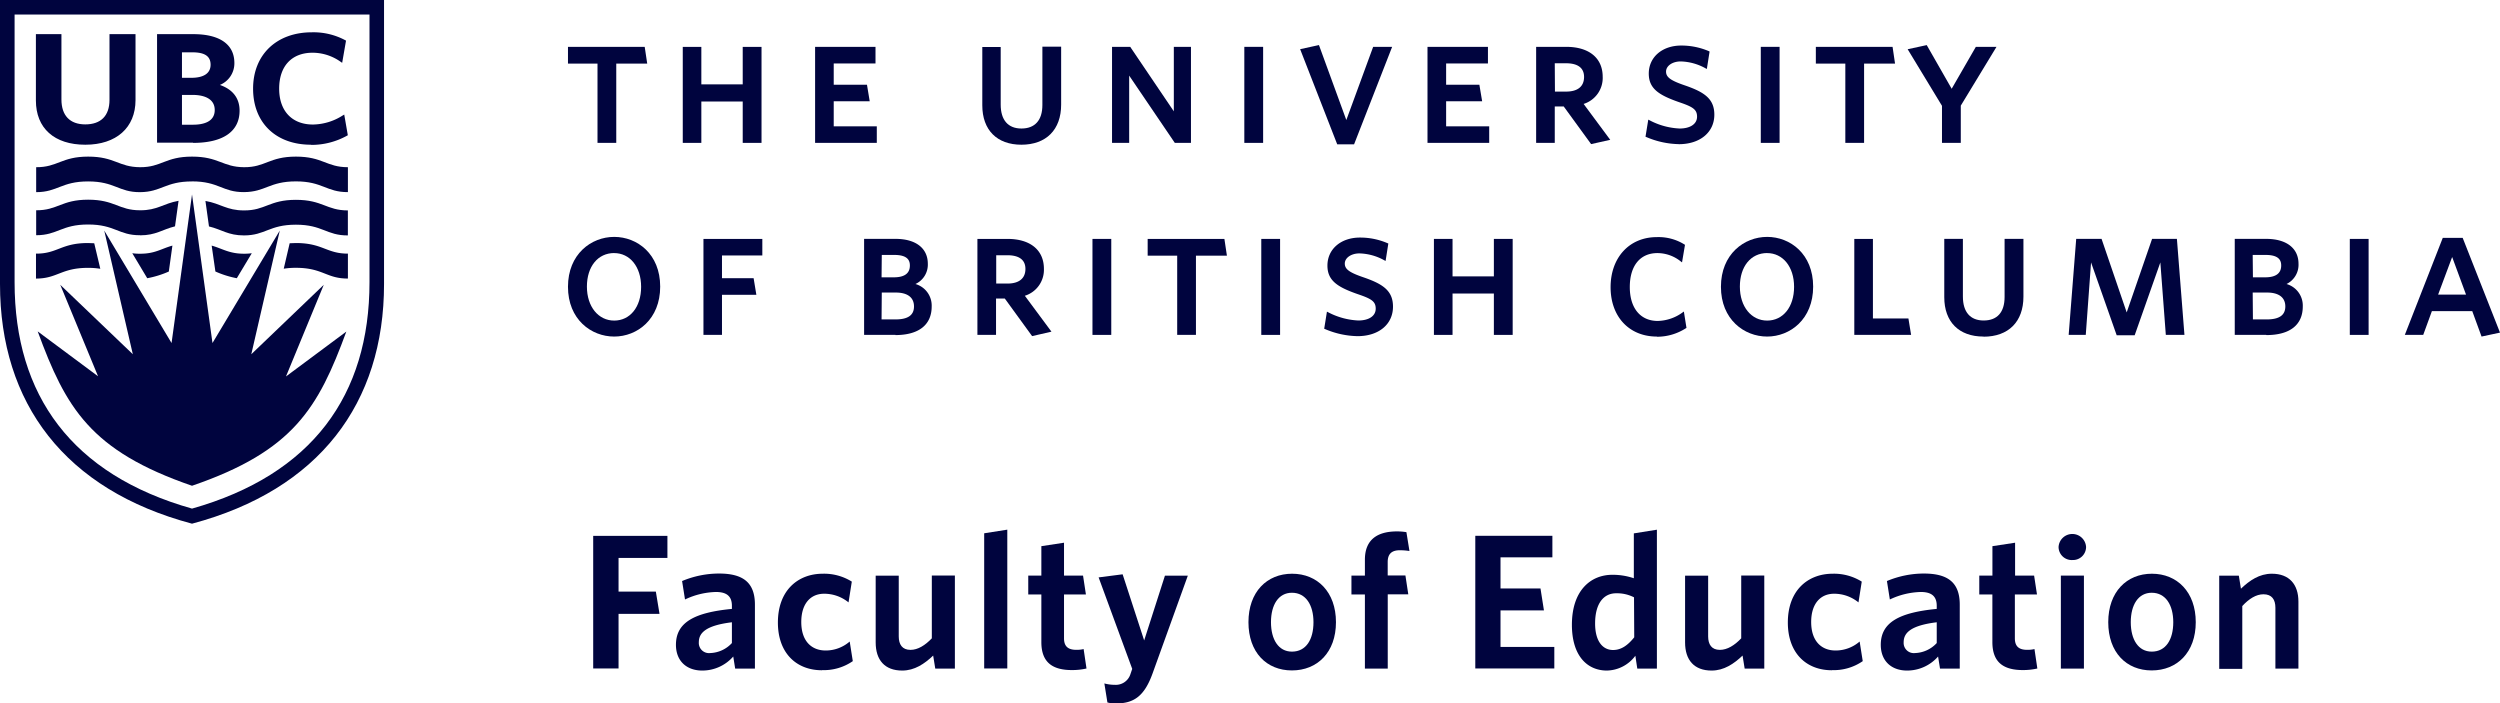 <svg id="Layer_1" data-name="Layer 1" xmlns="http://www.w3.org/2000/svg" viewBox="0 0 557.11 156.77"><defs><style>.cls-1{fill:#00043e;}</style></defs><title>UBC_Education</title><polygon class="cls-1" points="137.84 124.33 137.84 131.83 146.15 131.83 146.97 136.8 137.84 136.8 137.84 148.97 132.19 148.97 132.19 119.41 148.73 119.41 148.73 124.33 137.84 124.33"/><path class="cls-1" d="M163.83,149l-.43-2.7a9.16,9.16,0,0,1-6.9,3.13c-3.51,0-5.87-2.14-5.87-5.74,0-5,4.11-7.19,12.47-8V135c0-2.23-1.28-3.08-3.56-3.08a17,17,0,0,0-6.89,1.67l-.65-4.11a21.34,21.34,0,0,1,8.23-1.67c5.36,0,8,2,8,6.94V149Zm-.73-10.33c-6,.73-7.37,2.48-7.37,4.45a2.27,2.27,0,0,0,2.53,2.41,6.89,6.89,0,0,0,4.84-2.23Z"/><path class="cls-1" d="M183.17,149.36c-5.74,0-9.82-3.86-9.82-10.63,0-7.2,4.5-10.88,10-10.88a11.65,11.65,0,0,1,6.47,1.76l-.73,4.63a8.57,8.57,0,0,0-5.44-1.93c-3,0-5.09,2.18-5.09,6.3,0,4.29,2.31,6.35,5.44,6.35a8.16,8.16,0,0,0,5.35-2l.69,4.37a11.33,11.33,0,0,1-6.86,2"/><path class="cls-1" d="M208.42,149l-.47-2.91c-1.93,1.84-4.15,3.34-6.9,3.34-3.89,0-5.91-2.35-5.91-6.26V128.28h5.14v13.54c0,1.79.77,3,2.62,3,1.63,0,3.25-1,4.75-2.57v-14h5.14V149Z"/><polygon class="cls-1" points="219.32 148.97 219.32 118.84 224.47 118.03 224.47 148.97 219.32 148.97"/><path class="cls-1" d="M238.87,149.32c-4.07,0-6.81-1.5-6.81-6.22V132.47h-2.92v-4.2h2.92v-6.56l5.05-.77v7.33h4.24l.64,4.2h-4.88v9.77c0,1.67.77,2.57,2.74,2.57a6.49,6.49,0,0,0,1.63-.17l.64,4.33a14.28,14.28,0,0,1-3.26.35"/><path class="cls-1" d="M256.84,150.08c-1.84,5.1-4.2,6.68-8.18,6.68a6.5,6.5,0,0,1-1.88-.22l-.68-4.24a9.19,9.19,0,0,0,2.39.31,3.41,3.41,0,0,0,3.35-2.18l.47-1.37-7.49-20.39,5.35-.69,4.8,14.74,4.63-14.44h5.1Z"/><path class="cls-1" d="M287.89,149.4c-5.62,0-9.68-4-9.68-10.75s4.11-10.8,9.73-10.8,9.77,4.07,9.77,10.8-4.16,10.75-9.81,10.75m0-17.31c-3,0-4.67,2.7-4.67,6.56s1.67,6.56,4.67,6.56c3.17,0,4.8-2.71,4.8-6.56s-1.72-6.56-4.8-6.56"/><path class="cls-1" d="M311.94,122.62c-1.75,0-2.7.77-2.7,2.62v3h3.95l.64,4.21h-4.58V149h-5.09V132.48h-3v-4.21h3v-3.55c0-4.58,2.91-6.3,7.15-6.3a12.73,12.73,0,0,1,2.1.17l.68,4.2a13.76,13.76,0,0,0-2.14-.17"/><polygon class="cls-1" points="328.76 148.97 328.76 119.4 345.94 119.4 345.94 124.2 334.38 124.2 334.38 131.14 343.29 131.14 344.06 136.03 334.38 136.03 334.38 144.17 346.37 144.17 346.37 148.97 328.76 148.97"/><path class="cls-1" d="M364.86,149l-.43-2.87a8.1,8.1,0,0,1-6.34,3.3c-4.33,0-7.8-3.21-7.8-10.2,0-7.71,4.24-11.14,9-11.14a14.62,14.62,0,0,1,4.8.77v-10l5.14-.82V149Zm-.73-15.89a8.33,8.33,0,0,0-4-.9c-2.7,0-4.67,2.18-4.67,6.73,0,4,1.72,5.91,4,5.91,1.89,0,3.34-1.12,4.72-2.83Z"/><path class="cls-1" d="M388.79,149l-.47-2.91c-1.93,1.84-4.15,3.34-6.9,3.34-3.89,0-5.91-2.35-5.91-6.26V128.28h5.14v13.54c0,1.79.77,3,2.62,3,1.63,0,3.26-1,4.75-2.57v-14h5.14V149Z"/><path class="cls-1" d="M408.22,149.36c-5.74,0-9.81-3.86-9.81-10.63,0-7.2,4.49-10.88,10-10.88a11.69,11.69,0,0,1,6.47,1.76l-.73,4.63a8.56,8.56,0,0,0-5.44-1.93c-3,0-5.1,2.18-5.1,6.3,0,4.29,2.31,6.35,5.44,6.35a8.16,8.16,0,0,0,5.36-2l.69,4.37a11.33,11.33,0,0,1-6.86,2"/><path class="cls-1" d="M432.32,149l-.43-2.7a9.16,9.16,0,0,1-6.9,3.13c-3.51,0-5.87-2.14-5.87-5.74,0-5,4.11-7.19,12.47-8V135c0-2.23-1.28-3.08-3.56-3.08a17,17,0,0,0-6.89,1.67l-.65-4.11a21.34,21.34,0,0,1,8.23-1.67c5.36,0,8,2,8,6.94V149Zm-.73-10.33c-6,.73-7.37,2.48-7.37,4.45a2.27,2.27,0,0,0,2.53,2.41,6.89,6.89,0,0,0,4.84-2.23Z"/><path class="cls-1" d="M450.8,149.32c-4.07,0-6.81-1.5-6.81-6.22V132.47h-2.92v-4.2H444v-6.56l5.05-.77v7.33h4.24l.64,4.2H449v9.77c0,1.67.77,2.57,2.74,2.57a6.49,6.49,0,0,0,1.63-.17l.64,4.33a14.28,14.28,0,0,1-3.26.35"/><path class="cls-1" d="M461.83,124.8a2.93,2.93,0,0,1-3.09-2.91,3.07,3.07,0,0,1,6.13,0,2.92,2.92,0,0,1-3,2.91m-2.62,3.47h5.14V149h-5.14Z"/><path class="cls-1" d="M479.49,149.4c-5.62,0-9.68-4-9.68-10.75s4.12-10.8,9.73-10.8,9.77,4.07,9.77,10.8-4.16,10.75-9.81,10.75m0-17.31c-3,0-4.67,2.7-4.67,6.56s1.67,6.56,4.67,6.56c3.17,0,4.8-2.71,4.8-6.56s-1.72-6.56-4.8-6.56"/><path class="cls-1" d="M507.06,149V135.43c0-1.8-.77-3-2.66-3-1.63,0-3.22,1-4.72,2.62v14h-5.14V128.28h4.37l.47,2.91c1.93-1.84,4.11-3.34,6.89-3.34,3.86,0,5.92,2.36,5.92,6.22V149Z"/><path class="cls-1" d="M42.79,43.34l4.56,33.1,15-25.06L56,78.94,72.15,63.47,63.73,83.89l13.45-10c-6.26,17-11.72,26.59-34.39,34.36C20.12,100.45,14.66,90.89,8.4,73.85l13.45,10L13.43,63.47,29.6,78.94,23.23,51.38l15,25.06Z"/><path class="cls-1" d="M19,32.25c-6.88,0-11-3.67-11-9.85V7.61h5.69V22.16c0,3.59,1.89,5.56,5.32,5.56s5.39-1.88,5.39-5.46V7.61H30.2V22.3c0,6.14-4.28,9.95-11.17,9.95"/><path class="cls-1" d="M40.55,17.34h2.07c2.77,0,4.31-1,4.31-2.92s-1.34-2.76-4.08-2.76h-2.3Zm0,10.45H43c2.21,0,4.85-.57,4.85-3.27s-2.68-3.37-4.93-3.37H40.55Zm2.45,4H35V7.61h8.08c5.9,0,9.15,2.29,9.15,6.43A5.21,5.21,0,0,1,49,18.93c2.91,1,4.39,3,4.39,5.73,0,4.63-3.67,7.18-10.35,7.18"/><path class="cls-1" d="M69.31,32.25c-7.84,0-12.91-4.89-12.91-12.49S61.66,7.2,69.47,7.2a15,15,0,0,1,7.45,1.75l.19.1L76.25,14l-.37-.25a10.81,10.81,0,0,0-6.22-2c-4.66,0-7.45,3-7.45,8s2.88,8,7.52,8a12.59,12.59,0,0,0,6.61-2l.37-.22.8,4.61-.18.1a16.35,16.35,0,0,1-8,2.05"/><path class="cls-1" d="M0,0V63.29c0,26.6,14.47,45.86,42.79,53.41,28.31-7.55,42.79-26.81,42.79-53.41V0ZM42.79,113.34C16,105.76,3.25,88.08,3.25,62.89V3.24H82.34V62.89c0,25.19-12.78,42.87-39.55,50.45"/><path class="cls-1" d="M42.79,40.42c6,0,6.77,2.42,11.58,2.39S60,40.42,65.95,40.42s6.79,2.42,11.58,2.39V37.26c-4.79,0-5.61-2.36-11.58-2.36s-6.79,2.39-11.57,2.36S48.76,34.9,42.79,34.9,36,37.29,31.21,37.26,25.6,34.9,19.64,34.9s-6.79,2.39-11.58,2.36v5.56c4.79,0,5.61-2.39,11.58-2.39s6.79,2.42,11.57,2.39,5.61-2.39,11.58-2.39"/><path class="cls-1" d="M46.57,50.46c2.87.69,4.25,2,7.79,2,4.79,0,5.61-2.39,11.58-2.39s6.79,2.42,11.58,2.39V46.89c-4.79,0-5.62-2.36-11.58-2.36s-6.79,2.39-11.58,2.36c-3.85,0-5.14-1.51-8.58-2.11Z"/><path class="cls-1" d="M31.21,52.44c3.55,0,4.92-1.29,7.79-2l.79-5.69c-3.44.61-4.72,2.14-8.58,2.11-4.79,0-5.61-2.36-11.57-2.36s-6.79,2.39-11.58,2.36v5.56c4.79,0,5.61-2.39,11.58-2.39s6.79,2.42,11.57,2.39"/><path class="cls-1" d="M48,60.5A21.41,21.41,0,0,0,52.77,62l3.34-5.57a11.78,11.78,0,0,1-1.73.11c-3.3,0-4.72-1.1-7.21-1.81Z"/><path class="cls-1" d="M63.23,59.88a17,17,0,0,1,2.72-.2c6,0,6.79,2.42,11.58,2.39V56.52c-4.79,0-5.62-2.36-11.58-2.36l-1.4.05Z"/><path class="cls-1" d="M22.35,59.88,21,54.21l-1.4-.05c-6,0-6.79,2.39-11.58,2.36v5.56c4.79,0,5.61-2.39,11.58-2.39a17,17,0,0,1,2.71.2"/><path class="cls-1" d="M32.81,62a21.51,21.51,0,0,0,4.81-1.49l.8-5.78c-2.5.7-3.91,1.83-7.21,1.81a11,11,0,0,1-1.73-.11Z"/><polygon class="cls-1" points="137.33 31.84 133.15 31.84 133.15 14.18 126.57 14.18 126.57 10.45 143.67 10.45 144.23 14.18 137.33 14.18 137.33 31.84"/><polygon class="cls-1" points="169.7 31.84 165.51 31.84 165.51 22.62 156.29 22.62 156.29 31.84 152.15 31.84 152.15 10.45 156.29 10.45 156.29 18.8 165.51 18.8 165.51 10.45 169.7 10.45 169.7 31.84"/><polygon class="cls-1" points="195.39 31.84 181.64 31.84 181.64 10.45 195.1 10.45 195.1 14.14 185.79 14.14 185.79 18.88 193.2 18.88 193.81 22.57 185.79 22.57 185.79 28.15 195.39 28.15 195.39 31.84"/><path class="cls-1" d="M227.63,32.25c-5.47,0-8.73-3.28-8.73-8.78v-13H223V23.31c0,3.44,1.64,5.33,4.62,5.33s4.67-1.81,4.67-5.24v-13h4.18V23.31c0,5.6-3.32,8.94-8.89,8.94"/><polygon class="cls-1" points="265.4 31.84 261.8 31.84 251.63 16.85 251.63 31.84 247.81 31.84 247.81 10.45 251.87 10.45 261.58 24.81 261.58 10.45 265.4 10.45 265.4 31.84"/><rect class="cls-1" x="277.29" y="10.44" width="4.19" height="21.4"/><polygon class="cls-1" points="301.75 32.16 297.99 32.16 289.73 10.96 293.92 10.04 300.02 26.75 306 10.44 310.23 10.44 301.75 32.16"/><polygon class="cls-1" points="331.86 31.84 318.11 31.84 318.11 10.45 331.58 10.45 331.58 14.14 322.26 14.14 322.26 18.88 329.67 18.88 330.29 22.57 322.26 22.57 322.26 28.15 331.86 28.15 331.86 31.84"/><path class="cls-1" d="M354.57,32.11l-6.1-8.38h-2v8.11h-4.15V10.44h6.71c5.08,0,8.12,2.49,8.12,6.67a6.07,6.07,0,0,1-4.25,6.05l5.93,8Zm-8.06-11.7H349c2.59,0,4-1.15,4-3.26,0-2.53-2.17-3.05-4-3.05h-2.53Z"/><path class="cls-1" d="M374.12,32.12a19.17,19.17,0,0,1-7.27-1.59l-.16-.06.62-3.81.26.13a15.8,15.8,0,0,0,6.73,1.85c2.35,0,3.88-1,3.88-2.64s-1-2.21-4-3.23c-4.49-1.57-6.76-3-6.76-6.37,0-3.67,3-6.25,7.24-6.25a15.54,15.54,0,0,1,6.17,1.26l.14.08-.61,3.88-.26-.13a12,12,0,0,0-5.56-1.55c-1.87,0-3.27,1-3.27,2.26s1,2,4.28,3.11c4.2,1.46,6.48,2.93,6.48,6.49,0,3.93-3.18,6.58-7.91,6.58"/><rect class="cls-1" x="392.38" y="10.44" width="4.19" height="21.4"/><polygon class="cls-1" points="415.4 31.84 411.22 31.84 411.22 14.18 404.65 14.18 404.65 10.45 421.75 10.45 422.3 14.18 415.4 14.18 415.4 31.84"/><polygon class="cls-1" points="436.95 31.84 432.76 31.84 432.76 23.58 425.11 10.97 429.36 10.05 434.92 19.78 440.3 10.45 444.9 10.45 436.95 23.54 436.95 31.84"/><path class="cls-1" d="M136.87,75c-5.12,0-10.3-3.81-10.3-11.09s5.18-11.12,10.3-11.12,10.25,3.8,10.25,11.08S142,75,136.87,75m0-18.61c-3.63,0-6.08,3-6.08,7.48s2.56,7.57,6.08,7.57,6-3,6-7.52-2.54-7.52-6-7.52"/><polygon class="cls-1" points="160.89 74.63 156.76 74.63 156.76 53.24 169.88 53.24 169.88 56.93 160.89 56.93 160.89 62 167.94 62 168.55 65.69 160.89 65.69 160.89 74.63"/><path class="cls-1" d="M199.56,74.63h-7V53.23h7c4.51,0,7.2,2.08,7.2,5.55A4.76,4.76,0,0,1,204,63.29a5,5,0,0,1,3.62,5c0,4.11-2.89,6.38-8.11,6.38m-3.06-3.49h3.1c2.78,0,4.13-.94,4.13-2.89s-1.37-3.1-4.09-3.1H196.5Zm0-9.38h2.73c2.38,0,3.58-.88,3.58-2.63,0-1-.36-2.36-3.46-2.36H196.5Z"/><path class="cls-1" d="M230,74.9l-6.09-8.38h-1.95v8.1h-4.15V53.24h6.71c5.08,0,8.11,2.49,8.11,6.67a6.06,6.06,0,0,1-4.25,6l5.93,8Zm-8-11.71h2.51c2.58,0,4-1.15,4-3.26,0-2.53-2.17-3.05-4-3.05h-2.51Z"/><rect class="cls-1" x="243.45" y="53.24" width="4.19" height="21.39"/><polygon class="cls-1" points="266.51 74.63 262.33 74.63 262.33 56.97 255.75 56.97 255.75 53.24 272.85 53.24 273.41 56.97 266.51 56.97 266.51 74.63"/><rect class="cls-1" x="281.07" y="53.24" width="4.19" height="21.39"/><path class="cls-1" d="M302.53,74.91a19.22,19.22,0,0,1-7.28-1.59l-.16-.06.61-3.81.26.13a16,16,0,0,0,6.73,1.84c2.36,0,3.88-1,3.88-2.64s-1-2.21-4-3.23c-4.48-1.56-6.76-3-6.76-6.36,0-3.68,3-6.25,7.25-6.25a15.4,15.4,0,0,1,6.16,1.26l.16.07-.61,3.88-.26-.13a12,12,0,0,0-5.57-1.55c-1.85,0-3.26,1-3.26,2.26s1,2,4.28,3.11c4.19,1.46,6.46,2.93,6.46,6.49,0,3.94-3.17,6.58-7.9,6.58"/><polygon class="cls-1" points="337.09 74.63 332.9 74.63 332.9 65.41 323.69 65.41 323.69 74.63 319.54 74.63 319.54 53.24 323.69 53.24 323.69 61.59 332.9 61.59 332.9 53.24 337.09 53.24 337.09 74.63"/><path class="cls-1" d="M369.21,75c-6.16,0-10.3-4.43-10.3-11s4.15-11.16,10.3-11.16a10.94,10.94,0,0,1,6.16,1.64l.12.08-.66,3.91-.28-.21a8.33,8.33,0,0,0-5.21-1.86c-3.85,0-6.15,2.83-6.15,7.56s2.38,7.56,6.23,7.56a9.76,9.76,0,0,0,5.54-1.9l.28-.2.58,3.65-.12.07a11.88,11.88,0,0,1-6.49,1.9"/><path class="cls-1" d="M393.8,75c-5.12,0-10.3-3.81-10.3-11.09s5.18-11.12,10.3-11.12,10.25,3.8,10.25,11.08S398.9,75,393.8,75m0-18.61c-3.64,0-6.08,3-6.08,7.48s2.56,7.57,6.08,7.57,6-3,6-7.52-2.54-7.52-6-7.52"/><polygon class="cls-1" points="425.88 74.63 413.22 74.63 413.22 53.24 417.37 53.24 417.37 70.97 425.28 70.97 425.88 74.63"/><path class="cls-1" d="M442,75c-5.47,0-8.73-3.28-8.73-8.77v-13h4.15V66.1c0,3.43,1.64,5.32,4.63,5.32s4.66-1.8,4.66-5.24V53.23h4.2V66.1c0,5.6-3.33,8.93-8.9,8.93"/><polygon class="cls-1" points="475.7 74.71 471.69 74.71 465.98 58.48 464.8 74.63 460.99 74.63 462.67 53.23 468.32 53.23 473.92 69.62 479.58 53.23 485.11 53.23 486.79 74.63 482.64 74.63 481.42 58.48 475.7 74.71"/><path class="cls-1" d="M505,74.63h-7V53.23h7c4.51,0,7.21,2.08,7.21,5.55a4.77,4.77,0,0,1-2.67,4.51,5,5,0,0,1,3.62,5c0,4.11-2.87,6.38-8.11,6.38m-3-3.49h3.08c2.78,0,4.14-.94,4.14-2.89s-1.38-3.1-4.1-3.1H502Zm0-9.38h2.72c2.38,0,3.58-.88,3.58-2.63,0-1-.35-2.36-3.46-2.36H502Z"/><rect class="cls-1" x="523.64" y="53.24" width="4.19" height="21.39"/><path class="cls-1" d="M553,75l-2.07-5.66h-9L540,74.63h-4.1L544.36,53h4.43l8.32,21.12Zm-9.68-9.35h6.22c-.38-1.09-1.94-5.29-3.09-8.38Z"/></svg>